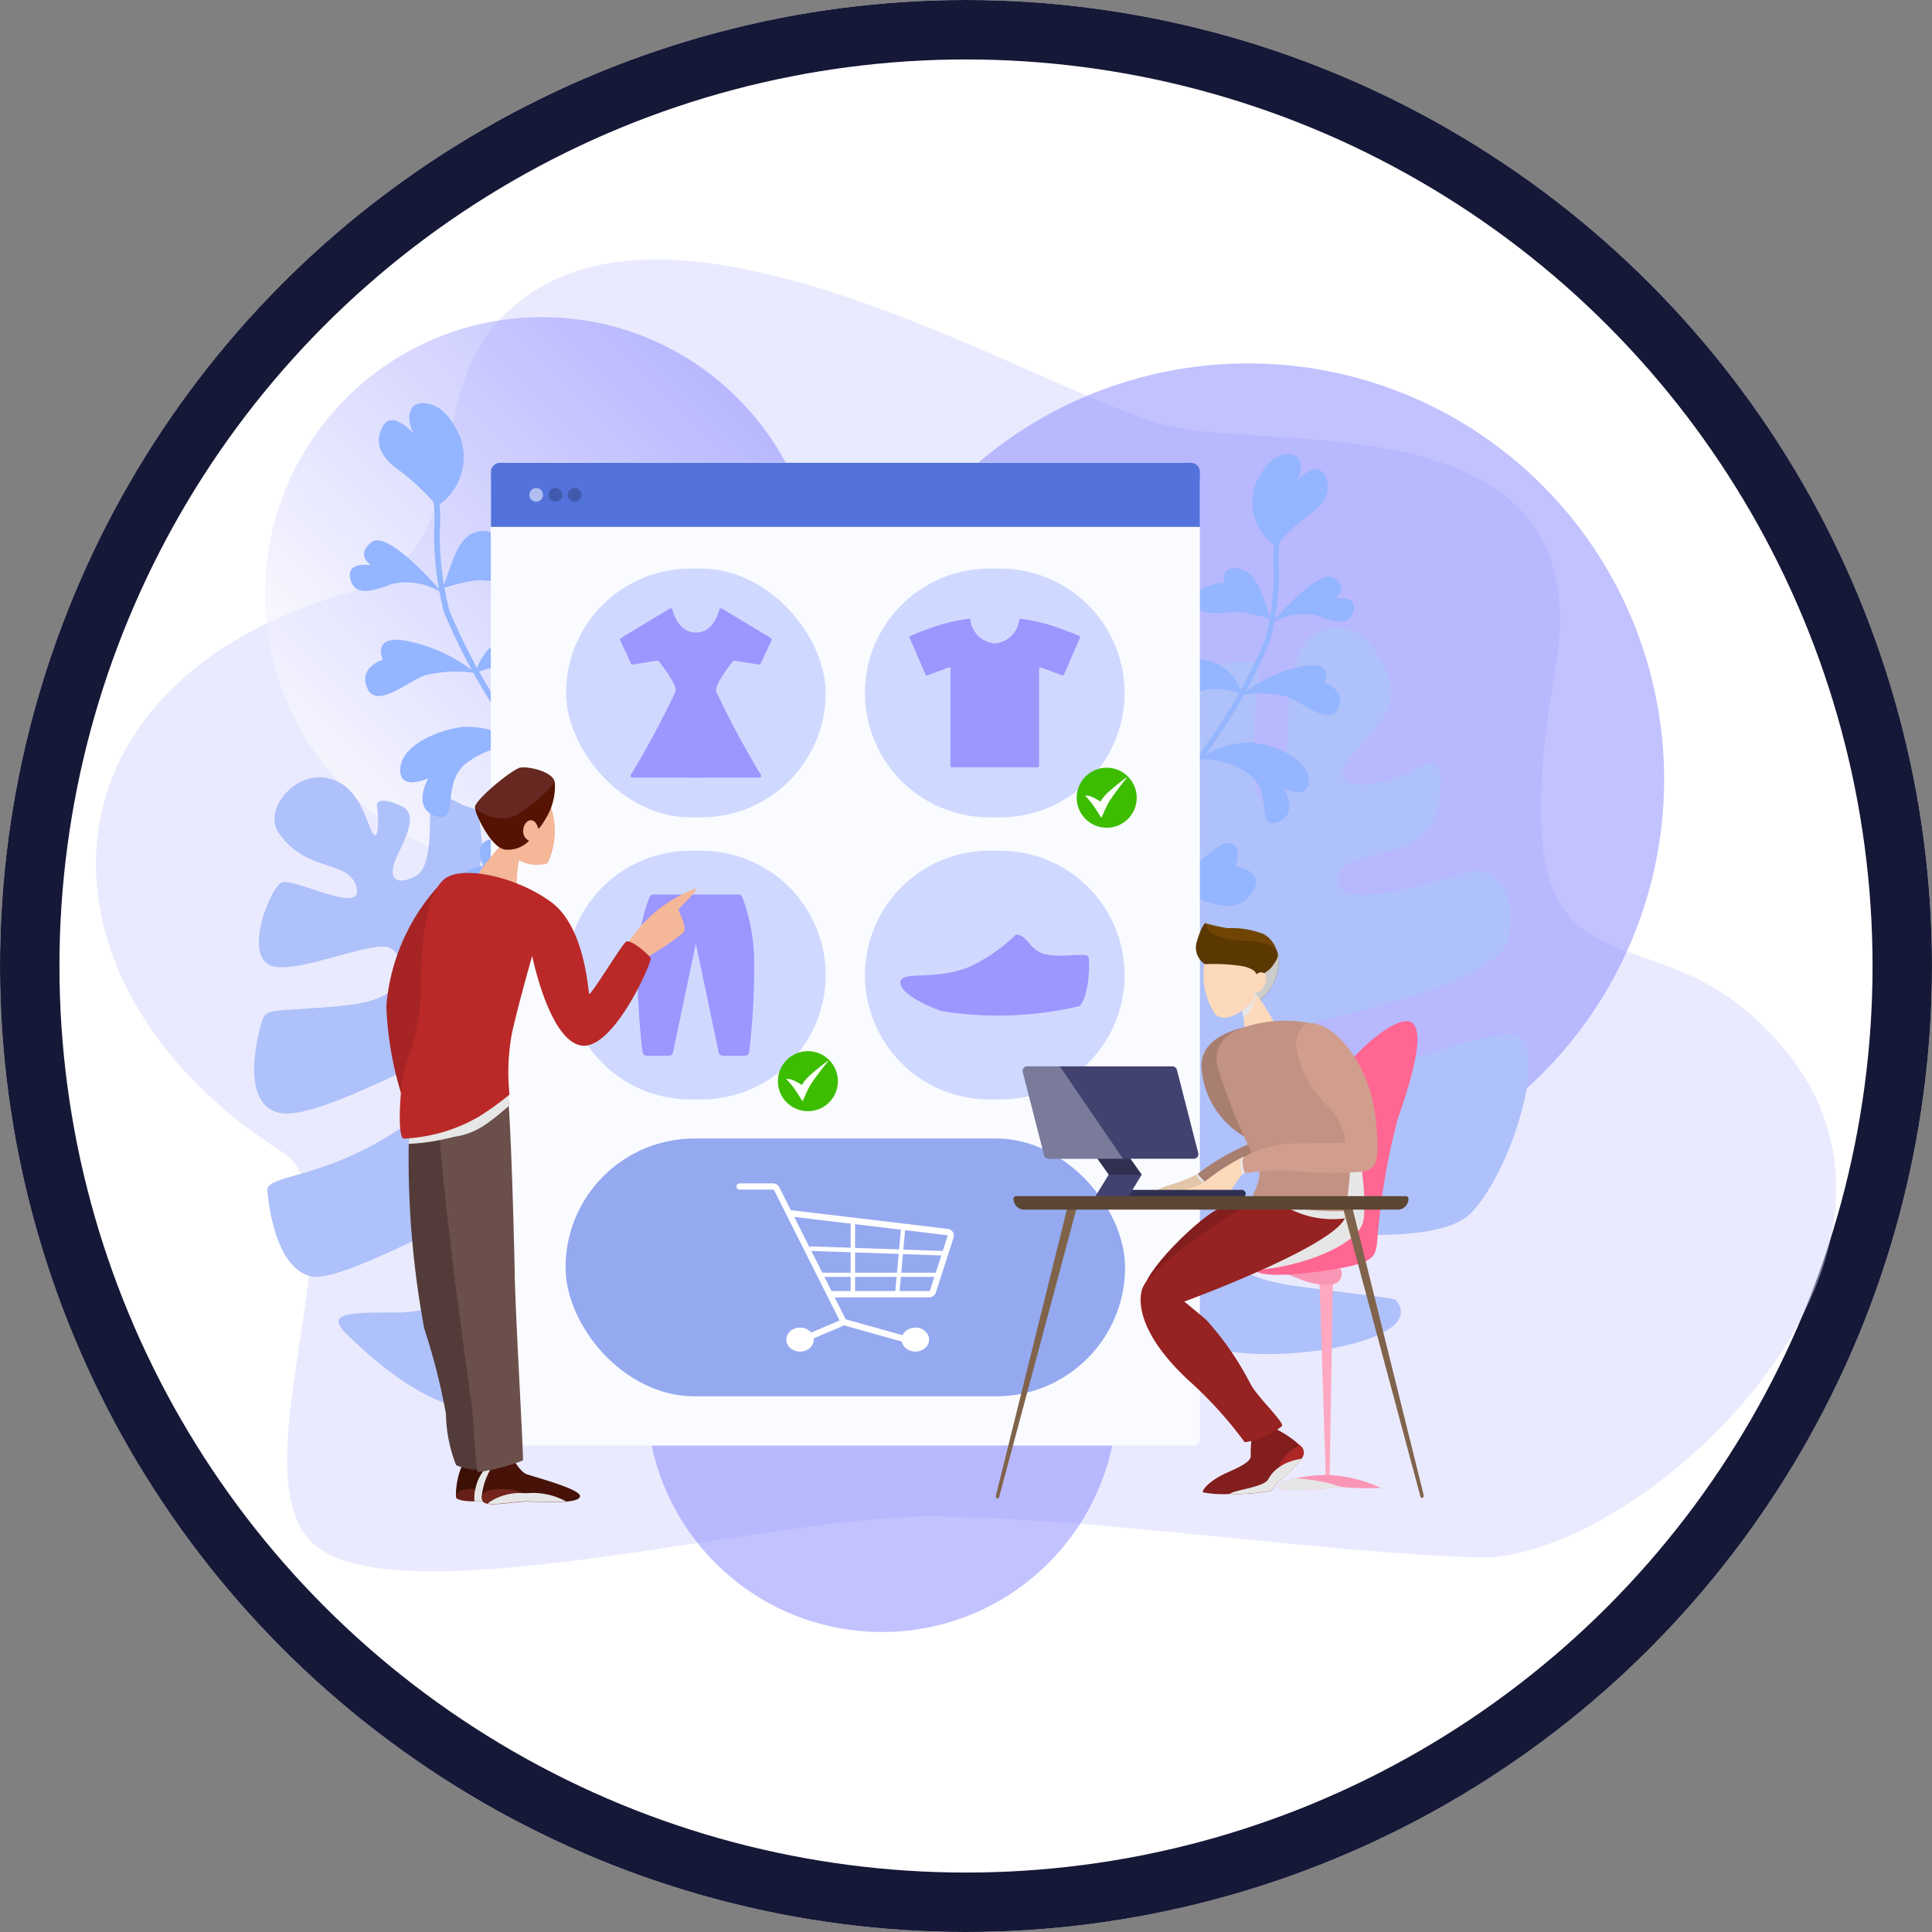 <svg xmlns="http://www.w3.org/2000/svg" xmlns:xlink="http://www.w3.org/1999/xlink" width="65" height="65" viewBox="0 0 65 65">
  <rect x="0" y="0" width="65" height="65" fill="#808080" stroke="none"/>
  <defs>
    <linearGradient id="linear-gradient" y1="0.5" x2="1" y2="0.5" gradientUnits="objectBoundingBox">
      <stop offset="0" stop-color="#fff"/>
      <stop offset="1" stop-color="#8585ff"/>
    </linearGradient>
    <linearGradient id="linear-gradient-2" x1="-6.041" y1="-3.05" x2="-5.041" y2="-3.05" xlink:href="#linear-gradient"/>
    <linearGradient id="linear-gradient-3" x1="-2.919" y1="4.254" x2="-1.919" y2="4.254" xlink:href="#linear-gradient"/>
  </defs>
  <g id="Group_6560" data-name="Group 6560" transform="translate(-622 -608)">
    <g id="Ellipse_241" data-name="Ellipse 241" transform="translate(622 608)" fill="#fff" stroke="#161837" stroke-width="2">
      <circle cx="32.5" cy="32.5" r="32.5" stroke="none"/>
      <circle cx="32.5" cy="32.5" r="31.5" fill="none"/>
    </g>
    <g id="Group_383" data-name="Group 383" transform="translate(-5541.939 -723.942)">
      <path id="Path_1615" data-name="Path 1615" d="M6182.214,1379.8c-5.083,2.875-1.3,8.79-6.693,10.369-10.762,3.15-10.762,13.256-2.1,18.768,2.931,1.865-1.852,11.3,1.313,13.387,3.281,2.166,15.378-1.175,20.606-1.116,5.775.066,12.654,1.187,18.309,1.378s17.768-11.191,8.946-18.468c-4.024-3.319-8.284.011-6.321-11.457,1.537-8.983-9.246-7.275-12.994-8.137S6188.143,1376.449,6182.214,1379.8Z" transform="translate(0 -38.246)" fill="#d6d6ff" opacity="0.5"/>
      <circle id="Ellipse_59" data-name="Ellipse 59" cx="9.314" cy="9.314" r="9.314" transform="translate(6168.999 1351.925) rotate(-45)" opacity="0.5" fill="url(#linear-gradient)"/>
      <path id="Path_1616" data-name="Path 1616" d="M6279.418,1745.3c.941,1.381,2.378.877,2.624,1.846s-2.175-.384-2.539-.16-1.179,2.214-.463,2.726,3.568-.858,4.141-.525.884,1.68-1.492,1.922-2.682.044-2.83.537-.746,2.783.591,3.08,5.581-2.314,5.837-1.953-.3,1.688-2.521,2.939-3.768,1.131-3.724,1.639.293,2.6,1.469,2.875,6.269-2.854,6.928-2.624,1.125,1.883.481,2.2-2.764,1.65-4.49,1.642-2.459.025-1.691.756,3.076,2.989,5.4,2.529,4.469-2.6,4.512-2.475-.675,1.4-.5,1.578,1.043.228,2.023-1.712,3.359-2.5,3.5-4.528-.269-5.954-1.074-5.659-.561,2.7-2.46,3.637-3.439,1.23-2.491.028,3.221-4.439,2.606-6.335-1.923-2.228-2.163-1.7-1.024,3.606-2.791,4.241-.119-.629.784-1.987a4.17,4.17,0,0,0,.612-3.57c-.307-.58-.479.01-.9-.464s-.7-1.025-1.084-.7-.021,2.3-1.078,3-1.577.97-1.633.336,1.393-1.242,1.262-2.732-.158-1.073-.693-1.345-.968-.458-1.038-.164.132,2.226-.477,2.567-1.07.19-.609-.746.549-1.391.083-1.605-.853-.244-.8.038.077,1.24-.147.876-.43-1.624-1.537-1.846S6278.9,1744.545,6279.418,1745.3Z" transform="translate(-106.108 -385.344)" fill="#afc1fa"/>
      <circle id="Ellipse_60" data-name="Ellipse 60" cx="13.998" cy="13.998" r="13.998" transform="translate(6191.931 1344.167)" opacity="0.5" fill="url(#linear-gradient-2)"/>
      <circle id="Ellipse_61" data-name="Ellipse 61" cx="7.92" cy="7.92" r="7.92" transform="translate(6182.411 1378.93) rotate(-45)" opacity="0.5" fill="url(#linear-gradient-3)"/>
      <path id="Path_1617" data-name="Path 1617" d="M6680.319,1638.374c-.925,1.877-.066,5.58-1.116,5.376s-.159-4.7-.4-4.836-2.391-.029-2.889.946,1.039,5.776.524,6.185-2.292-3.623-2.589-4.152-3.042,1.08-3.514,1.823.105,3.852,2.031,6.84,1.926,4.3-.532,2.457-2.622-7.445-3.161-7.659-3.526.859-4.191,3.163a5.372,5.372,0,0,0,1.413,5.159c.929,1.016,2.871,1.955,2.627,2.271a4.39,4.39,0,0,1-3.956.176c-1.361-.845-1.589.89,0,2.16s4.882,1.693,8.173,1.206,2.093,1.659,4.292,2.4,7.6-.113,6.452-1.525c-.076-.093-.267-.079-3.3-.478-3.134-.412-2.863-1.9-2.312-2.029s6.725,1,8.129-.437,2.659-5.748,1.49-5.993-5.059,1.741-7.069,1.151-1.893-1-.19-1.453,6.8-1.458,7.052-3.025-.482-2.381-1.361-2.153-4.53,1.445-4.4.234,3.081-.346,3.411-2.606-.795-.862-1.849-.668-1.978.088-.984-1.008,1.759-1.765.694-3.388A1.421,1.421,0,0,0,6680.319,1638.374Z" transform="translate(-472.572 -284.665)" fill="#afc1fa"/>
      <g id="Group_355" data-name="Group 355" transform="translate(6198.243 1347.227)">
        <g id="Group_354" data-name="Group 354" transform="translate(0 0)">
          <g id="Group_344" data-name="Group 344" transform="translate(3.229 1.958)">
            <path id="Path_1618" data-name="Path 1618" d="M6885.571,1573.177a.085.085,0,0,1-.1-.043,5.568,5.568,0,0,1,.52-5.073c.583-.954,1.2-1.862,1.8-2.74a17.932,17.932,0,0,0,2.334-4.024,9.158,9.158,0,0,0,.285-2.444,3.815,3.815,0,0,1,.276-1.775.085.085,0,1,1,.143.091,3.758,3.758,0,0,0-.249,1.687,9.33,9.33,0,0,1-.292,2.488,17.989,17.989,0,0,1-2.356,4.07c-.6.876-1.213,1.782-1.793,2.733a5.386,5.386,0,0,0-.512,4.911.085.085,0,0,1-.04.113Z" transform="translate(-6885.087 -1557.04)" fill="#94b5ff"/>
          </g>
          <g id="Group_345" data-name="Group 345" transform="translate(7.8)">
            <path id="Path_1619" data-name="Path 1619" d="M6981.572,1519.156a1.756,1.756,0,0,1-.68-2.1c.562-1.259,1.3-1,1.394-.9.278.318-.008.821-.008.821s.632-.734.919-.228.05.958-.5,1.339A7.067,7.067,0,0,0,6981.572,1519.156Z" transform="translate(-6980.747 -1516.069)" fill="#94b5ff"/>
          </g>
          <g id="Group_346" data-name="Group 346" transform="translate(5.88 3.831)">
            <path id="Path_1620" data-name="Path 1620" d="M6943.162,1597.962c-.265-.529-.393-1.568-1.076-1.706s-.515.477-.515.477-.9,0-1,.6,1.23.359,1.55.376A6.206,6.206,0,0,1,6943.162,1597.962Z" transform="translate(-6940.563 -1596.236)" fill="#94b5ff"/>
          </g>
          <g id="Group_347" data-name="Group 347" transform="translate(8.446 4.112)">
            <path id="Path_1621" data-name="Path 1621" d="M6994.262,1603.721s1.627-1.931,2.141-1.548.023.695.023.695.733-.127.628.388-.565.442-1.256.173A1.97,1.97,0,0,0,6994.262,1603.721Z" transform="translate(-6994.262 -1602.123)" fill="#94b5ff"/>
          </g>
          <g id="Group_348" data-name="Group 348" transform="translate(4.461 6.827)">
            <path id="Path_1622" data-name="Path 1622" d="M6913.879,1660.2a1.536,1.536,0,0,0-1.271-1.167c-.829-.214-1.286-.026-1.346.234s.37.425.37.425-.7.048-.762.585,1.337-.156,1.869-.258A2.182,2.182,0,0,1,6913.879,1660.2Z" transform="translate(-6910.868 -1658.942)" fill="#94b5ff"/>
          </g>
          <g id="Group_349" data-name="Group 349" transform="translate(7.471 7.092)">
            <path id="Path_1623" data-name="Path 1623" d="M6973.856,1665.478a4.83,4.83,0,0,1,1.969-.943c1.2-.264.815.54.815.54s.744.229.467.855-1.165-.172-1.725-.383A3.927,3.927,0,0,0,6973.856,1665.478Z" transform="translate(-6973.856 -1664.482)" fill="#94b5ff"/>
          </g>
          <g id="Group_350" data-name="Group 350" transform="translate(2.679 9.29)">
            <path id="Path_1624" data-name="Path 1624" d="M6876.872,1711.429s.229-.633-.908-.874-1.772.127-1.975.451.38.579.38.579-.823.105-.792.692.966.092,1.736-.384A3.19,3.19,0,0,1,6876.872,1711.429Z" transform="translate(-6873.576 -1710.477)" fill="#94b5ff"/>
          </g>
          <g id="Group_351" data-name="Group 351" transform="translate(6.044 9.684)">
            <path id="Path_1625" data-name="Path 1625" d="M6943.986,1719.3a2.846,2.846,0,0,1,1.806-.572c.895.124,1.87.609,1.884,1.277s-.841.269-.841.269.517.89-.229,1.133-.1-1.049-.977-1.635A2.519,2.519,0,0,0,6943.986,1719.3Z" transform="translate(-6943.986 -1718.715)" fill="#94b5ff"/>
          </g>
          <g id="Group_352" data-name="Group 352" transform="translate(0 12.896)">
            <path id="Path_1626" data-name="Path 1626" d="M6821.164,1787.14c-.4-.661-.879-.1-1.337-.472s-.662-.877-1.111-.685-.1.582-.1.582-1.5.265-1,.9,1.634.078,2.326-.169A2.705,2.705,0,0,1,6821.164,1787.14Z" transform="translate(-6817.511 -1785.941)" fill="#94b5ff"/>
          </g>
          <g id="Group_353" data-name="Group 353" transform="translate(3.695 13.073)">
            <path id="Path_1627" data-name="Path 1627" d="M6894.832,1790.7s.2-.317,1.172-.069,1.736-1.116,2.209-.981.173.778.173.778,1.21.149.449,1.04-2.718-.555-3.1-.669A3.448,3.448,0,0,0,6894.832,1790.7Z" transform="translate(-6894.832 -1789.641)" fill="#94b5ff"/>
          </g>
        </g>
      </g>
      <g id="Group_367" data-name="Group 367" transform="translate(6175.702 1345.505)">
        <g id="Group_366" data-name="Group 366" transform="translate(0 0)">
          <g id="Group_356" data-name="Group 356" transform="translate(2.549 2.198)">
            <path id="Path_1628" data-name="Path 1628" d="M6405.077,1544.172a.1.1,0,0,0,.116-.048,6.253,6.253,0,0,0-.583-5.7c-.654-1.072-1.348-2.091-2.019-3.077a20.133,20.133,0,0,1-2.621-4.518,10.324,10.324,0,0,1-.32-2.744,4.293,4.293,0,0,0-.31-1.993.1.1,0,0,0-.161.1,4.219,4.219,0,0,1,.28,1.895,10.464,10.464,0,0,0,.329,2.794,20.2,20.2,0,0,0,2.646,4.571c.67.984,1.363,2,2.014,3.069a6.049,6.049,0,0,1,.575,5.513.094.094,0,0,0,.044.127Z" transform="translate(-6399.164 -1526.052)" fill="#94b5ff"/>
          </g>
          <g id="Group_357" data-name="Group 357" transform="translate(0.981)">
            <path id="Path_1629" data-name="Path 1629" d="M6368.313,1483.515a1.971,1.971,0,0,0,.764-2.354c-.631-1.414-1.463-1.124-1.564-1.007-.312.358.009.922.009.922s-.71-.824-1.032-.256-.058,1.075.563,1.5A7.885,7.885,0,0,1,6368.313,1483.515Z" transform="translate(-6366.35 -1480.048)" fill="#94b5ff"/>
          </g>
          <g id="Group_358" data-name="Group 358" transform="translate(3.109 4.302)">
            <path id="Path_1630" data-name="Path 1630" d="M6410.883,1572c.3-.594.441-1.761,1.208-1.915s.578.536.578.536,1.016,0,1.126.675-1.381.4-1.74.422A7,7,0,0,0,6410.883,1572Z" transform="translate(-6410.883 -1570.064)" fill="#94b5ff"/>
          </g>
          <g id="Group_359" data-name="Group 359" transform="translate(0 4.617)">
            <path id="Path_1631" data-name="Path 1631" d="M6348.965,1578.467s-1.826-2.168-2.4-1.738-.027.78-.027.78-.823-.142-.7.436.634.5,1.41.194A2.212,2.212,0,0,1,6348.965,1578.467Z" transform="translate(-6345.819 -1576.673)" fill="#94b5ff"/>
          </g>
          <g id="Group_360" data-name="Group 360" transform="translate(4.241 7.666)">
            <path id="Path_1632" data-name="Path 1632" d="M6434.567,1641.886a1.722,1.722,0,0,1,1.427-1.311c.931-.24,1.445-.029,1.512.263s-.417.477-.417.477.787.054.855.657-1.5-.175-2.1-.29A2.446,2.446,0,0,0,6434.567,1641.886Z" transform="translate(-6434.567 -1640.471)" fill="#94b5ff"/>
          </g>
          <g id="Group_361" data-name="Group 361" transform="translate(0.522 7.963)">
            <path id="Path_1633" data-name="Path 1633" d="M6360.455,1647.81a5.42,5.42,0,0,0-2.21-1.058c-1.341-.3-.915.607-.915.607s-.836.256-.525.96,1.309-.193,1.937-.43A4.412,4.412,0,0,1,6360.455,1647.81Z" transform="translate(-6356.735 -1646.692)" fill="#94b5ff"/>
          </g>
          <g id="Group_362" data-name="Group 362" transform="translate(5.901 10.431)">
            <path id="Path_1634" data-name="Path 1634" d="M6469.316,1699.4s-.259-.71,1.019-.982,1.99.143,2.217.506-.426.65-.426.65.924.118.889.777-1.085.1-1.949-.431A3.58,3.58,0,0,0,6469.316,1699.4Z" transform="translate(-6469.295 -1698.335)" fill="#94b5ff"/>
          </g>
          <g id="Group_363" data-name="Group 363" transform="translate(1.701 10.873)">
            <path id="Path_1635" data-name="Path 1635" d="M6385.56,1708.245a3.194,3.194,0,0,0-2.026-.642c-1.006.139-2.1.684-2.116,1.433s.945.3.945.3-.581,1,.256,1.272.114-1.177,1.1-1.836A2.831,2.831,0,0,1,6385.56,1708.245Z" transform="translate(-6381.417 -1707.586)" fill="#94b5ff"/>
          </g>
          <g id="Group_364" data-name="Group 364" transform="translate(8.529 14.48)">
            <path id="Path_1636" data-name="Path 1636" d="M6524.307,1784.415c.449-.742.986-.112,1.5-.53s.743-.985,1.247-.769.118.653.118.653,1.685.3,1.117,1.016-1.834.087-2.611-.19A3.032,3.032,0,0,0,6524.307,1784.415Z" transform="translate(-6524.307 -1783.068)" fill="#94b5ff"/>
          </g>
          <g id="Group_365" data-name="Group 365" transform="translate(3.705 14.679)">
            <path id="Path_1637" data-name="Path 1637" d="M6428.125,1788.413s-.229-.356-1.316-.078-1.95-1.253-2.481-1.1-.193.873-.193.873-1.359.168-.5,1.168,3.052-.623,3.482-.751A3.869,3.869,0,0,1,6428.125,1788.413Z" transform="translate(-6423.349 -1787.224)" fill="#94b5ff"/>
          </g>
        </g>
      </g>
      <path id="Path_1638" data-name="Path 1638" d="M6469.021,1522.622v32.262a.227.227,0,0,1-.228.228h-23.4a.228.228,0,0,1-.229-.228v-32.262a.513.513,0,0,1,.006-.078.573.573,0,0,1,.569-.5h22.709A.573.573,0,0,1,6469.021,1522.622Z" transform="translate(-264.713 -174.536)" fill="#fafbff"/>
      <path id="Path_1639" data-name="Path 1639" d="M6469.145,1522.354v1.847h-23.852v-1.847a.31.31,0,0,1,.31-.31h23.231A.31.31,0,0,1,6469.145,1522.354Z" transform="translate(-264.837 -174.532)" fill="#5372db"/>
      <circle id="Ellipse_62" data-name="Ellipse 62" cx="0.23" cy="0.23" r="0.23" transform="translate(6181.749 1348.361)" fill="#b1bff0"/>
      <circle id="Ellipse_63" data-name="Ellipse 63" cx="0.23" cy="0.23" r="0.23" transform="translate(6182.395 1348.361)" fill="#415aad"/>
      <circle id="Ellipse_64" data-name="Ellipse 64" cx="0.23" cy="0.23" r="0.23" transform="translate(6183.041 1348.361)" fill="#415aad"/>
      <rect id="Rectangle_150" data-name="Rectangle 150" width="18.825" height="8.673" rx="4.337" transform="translate(6182.966 1370.246)" fill="#95a9f0"/>
      <g id="Group_378" data-name="Group 378" transform="translate(6188.721 1371.752)">
        <g id="Group_377" data-name="Group 377" transform="translate(0 0)">
          <g id="Group_368" data-name="Group 368">
            <path id="Path_1640" data-name="Path 1640" d="M6620.54,2034.619a.1.1,0,0,1-.093-.065.106.106,0,0,1,.055-.136l1.212-.515.008,0-2.209-4.394a.043.043,0,0,0-.034-.012h-1.122a.1.1,0,0,1,0-.208h1.122a.237.237,0,0,1,.212.125l2.213,4.4a.2.2,0,0,1,.01.159.221.221,0,0,1-.124.129l-1.211.515A.1.1,0,0,1,6620.54,2034.619Z" transform="translate(-6618.256 -2029.284)" fill="#fff"/>
          </g>
          <g id="Group_369" data-name="Group 369" transform="translate(3.604 4.572)">
            <path id="Path_1641" data-name="Path 1641" d="M6695.826,2125.767l-2.146-.6.054-.206,2.146.6Z" transform="translate(-6693.681 -2124.96)" fill="#fff"/>
          </g>
          <g id="Group_370" data-name="Group 370" transform="translate(1.769 0.908)">
            <path id="Path_1642" data-name="Path 1642" d="M6659.979,2051.207h-3.3a.107.107,0,0,1,0-.214h3.3a.039.039,0,0,0,.031-.012l.6-1.858s-.008-.006-.024-.008l-5.224-.625a.106.106,0,0,1-.091-.118.1.1,0,0,1,.115-.094l5.224.625a.236.236,0,0,1,.175.11.215.215,0,0,1,.021.179l-.6,1.858A.235.235,0,0,1,6659.979,2051.207Z" transform="translate(-6655.274 -2048.276)" fill="#fff"/>
          </g>
          <g id="Group_371" data-name="Group 371" transform="translate(2.78 3.008)">
            <path id="Path_1643" data-name="Path 1643" d="M6680.374,2092.379h-3.883a.071.071,0,0,1,0-.143h3.883a.071.071,0,0,1,0,.143Z" transform="translate(-6676.422 -2092.236)" fill="#fff"/>
          </g>
          <g id="Group_372" data-name="Group 372" transform="translate(2.433 2.123)">
            <path id="Path_1644" data-name="Path 1644" d="M6673.744,2074.012h0l-4.51-.156a.076.076,0,0,1-.071-.079.074.074,0,0,1,.077-.074l4.51.156a.077.077,0,0,1,0,.154Z" transform="translate(-6669.16 -2073.703)" fill="#fff"/>
          </g>
          <g id="Group_373" data-name="Group 373" transform="translate(3.841 1.211)">
            <path id="Path_1645" data-name="Path 1645" d="M6698.7,2057.159a.075.075,0,0,1-.074-.077v-2.39a.074.074,0,1,1,.148,0v2.39A.075.075,0,0,1,6698.7,2057.159Z" transform="translate(-6698.629 -2054.616)" fill="#fff"/>
          </g>
          <g id="Group_374" data-name="Group 374" transform="translate(5.335 1.418)">
            <path id="Path_1646" data-name="Path 1646" d="M6729.961,2061.283h-.007a.072.072,0,0,1-.063-.08l.2-2.188a.071.071,0,0,1,.077-.066.074.074,0,0,1,.064.08l-.2,2.188A.071.071,0,0,1,6729.961,2061.283Z" transform="translate(-6729.89 -2058.948)" fill="#fff"/>
          </g>
          <g id="Group_375" data-name="Group 375" transform="translate(1.673 4.855)">
            <ellipse id="Ellipse_65" data-name="Ellipse 65" cx="0.462" cy="0.404" rx="0.462" ry="0.404" fill="#fff"/>
          </g>
          <g id="Group_376" data-name="Group 376" transform="translate(5.552 4.855)">
            <ellipse id="Ellipse_66" data-name="Ellipse 66" cx="0.462" cy="0.404" rx="0.462" ry="0.404" fill="#fff"/>
          </g>
        </g>
      </g>
      <rect id="Rectangle_151" data-name="Rectangle 151" width="8.735" height="8.369" rx="4.185" transform="translate(6182.983 1351.072)" fill="#cfd9ff"/>
      <path id="Rectangle_152" data-name="Rectangle 152" d="M4.185,0H4.55A4.185,4.185,0,0,1,8.735,4.185v0A4.185,4.185,0,0,1,4.55,8.369H4.185A4.185,4.185,0,0,1,0,4.185v0A4.185,4.185,0,0,1,4.185,0Z" transform="translate(6193.04 1351.072)" fill="#cfd9ff"/>
      <path id="Rectangle_153" data-name="Rectangle 153" d="M4.185,0H4.55A4.185,4.185,0,0,1,8.735,4.185v0A4.185,4.185,0,0,1,4.55,8.369H4.185A4.185,4.185,0,0,1,0,4.185v0A4.185,4.185,0,0,1,4.185,0Z" transform="translate(6182.983 1360.564)" fill="#cfd9ff"/>
      <path id="Rectangle_154" data-name="Rectangle 154" d="M4.185,0H4.55A4.185,4.185,0,0,1,8.735,4.185v0A4.185,4.185,0,0,1,4.55,8.369H4.185A4.185,4.185,0,0,1,0,4.185v0A4.185,4.185,0,0,1,4.185,0Z" transform="translate(6193.04 1360.564)" fill="#cfd9ff"/>
      <g id="Group_379" data-name="Group 379" transform="translate(6194.536 1352.76)">
        <path id="Path_1647" data-name="Path 1647" d="M6799.42,1632.693a.9.9,0,0,0,.839-.8.039.039,0,0,1,.044-.032,6,6,0,0,1,1.259.3c.473.172.655.249.723.279a.041.041,0,0,1,.02.053l-.544,1.253a.04.04,0,0,1-.051.022l-.729-.271a.04.04,0,0,0-.054.038v3.28a.041.041,0,0,1-.041.04h-1.437a.041.041,0,0,1-.041-.04l.013-4.121" transform="translate(-6796.565 -1631.861)" fill="#9c96ff"/>
        <path id="Path_1648" data-name="Path 1648" d="M6742.83,1632.693a.9.9,0,0,1-.839-.8.039.039,0,0,0-.044-.032,6.016,6.016,0,0,0-1.259.3c-.473.172-.655.249-.722.279a.04.04,0,0,0-.021.053l.544,1.253a.04.04,0,0,0,.051.022l.729-.271a.04.04,0,0,1,.054.038v3.28a.041.041,0,0,0,.041.04h1.438a.04.04,0,0,0,.04-.04l-.013-4.121" transform="translate(-6739.943 -1631.861)" fill="#9c96ff"/>
      </g>
      <g id="Group_381" data-name="Group 381" transform="translate(6184.798 1352.409)">
        <g id="Group_380" data-name="Group 380" transform="translate(0 0)">
          <path id="Path_1649" data-name="Path 1649" d="M6538.715,1625.326c-.554,0-.748-.559-.8-.772a.061.061,0,0,0-.091-.037l-1.644.991a.061.061,0,0,0-.023.078l.362.778a.06.06,0,0,0,.064.035l.814-.131a.061.061,0,0,1,.058.022c.111.139.6.764.568,1.01a31.246,31.246,0,0,1-1.509,2.812.061.061,0,0,0,.054.092h2.324Z" transform="translate(-6536.149 -1624.509)" fill="#9c96ff"/>
          <path id="Path_1650" data-name="Path 1650" d="M6585.771,1625.326c.555,0,.748-.559.8-.772a.061.061,0,0,1,.091-.037l1.645.991a.062.062,0,0,1,.023.078l-.362.778a.061.061,0,0,1-.065.035l-.813-.131a.061.061,0,0,0-.058.022c-.112.139-.6.764-.568,1.01a31.213,31.213,0,0,0,1.508,2.812.061.061,0,0,1-.053.092h-2.325Z" transform="translate(-6583.232 -1624.509)" fill="#9c96ff"/>
        </g>
      </g>
      <g id="Group_382" data-name="Group 382" transform="translate(6185.383 1362.038)">
        <path id="Path_1651" data-name="Path 1651" d="M6587.328,1826.006h1.536a.144.144,0,0,1,.133.088,6.226,6.226,0,0,1,.4,2.232,23.883,23.883,0,0,1-.168,2.975.145.145,0,0,1-.144.128h-.74a.144.144,0,0,1-.142-.115l-.786-3.743Z" transform="translate(-6585.468 -1826.006)" fill="#9c96ff"/>
        <path id="Path_1652" data-name="Path 1652" d="M6550.482,1826.006h-1.536a.145.145,0,0,0-.133.088,6.226,6.226,0,0,0-.4,2.232,23.759,23.759,0,0,0,.168,2.975.145.145,0,0,0,.144.128h.74a.145.145,0,0,0,.142-.115l.786-3.743Z" transform="translate(-6548.408 -1826.006)" fill="#9c96ff"/>
      </g>
      <path id="Path_1653" data-name="Path 1653" d="M6737.49,1854.232c.4,0,.44.529.984.661s1.4-.073,1.454.088.03,1.366-.309,1.659a11.946,11.946,0,0,1-4.64.162c-.822-.294-1.513-.734-1.351-1.043s1.454.059,2.584-.587A5.79,5.79,0,0,0,6737.49,1854.232Z" transform="translate(-539.371 -490.846)" fill="#9c96ff"/>
      <circle id="Ellipse_67" data-name="Ellipse 67" cx="1.01" cy="1.01" r="1.01" transform="translate(6190.11 1367.307)" fill="#3dbd00"/>
      <path id="Path_1654" data-name="Path 1654" d="M6653.253,1943.79a.008.008,0,0,0,0,.014,2.061,2.061,0,0,1,.251.294c.2.288.274.434.289.434s.1-.252.258-.537a9.548,9.548,0,0,1,.6-.8.008.008,0,0,0-.01-.012,7.147,7.147,0,0,0-.672.549,1.65,1.65,0,0,0-.2.254.007.007,0,0,1-.01,0,1.941,1.941,0,0,0-.309-.165A.465.465,0,0,0,6653.253,1943.79Z" transform="translate(-462.852 -575.546)" fill="#fff"/>
      <circle id="Ellipse_68" data-name="Ellipse 68" cx="1.01" cy="1.01" r="1.01" transform="translate(6200.163 1357.771)" fill="#3dbd00"/>
      <path id="Path_1655" data-name="Path 1655" d="M6863.628,1744.243a.008.008,0,0,0,0,.014,2.135,2.135,0,0,1,.251.294c.2.288.274.434.288.434s.1-.252.259-.537a9.771,9.771,0,0,1,.595-.8c.007-.007,0-.016-.01-.012a7.26,7.26,0,0,0-.673.549,1.6,1.6,0,0,0-.2.254.008.008,0,0,1-.011,0,1.911,1.911,0,0,0-.309-.165A.461.461,0,0,0,6863.628,1744.243Z" transform="translate(-663.174 -385.534)" fill="#fff"/>
      <path id="Path_1656" data-name="Path 1656" d="M6975.182,1860.909c-.014.015-.027.028-.042.041a1.225,1.225,0,0,1-.351-.228.176.176,0,0,1-.025-.058,3.012,3.012,0,0,1-.071-.425,4.5,4.5,0,0,1-.033-1.31c.092,0,.926-.158,1.137.357a.481.481,0,0,1,.032.1A1.76,1.76,0,0,1,6975.182,1860.909Z" transform="translate(-768.874 -495.297)" fill="#5b3702"/>
      <path id="Path_1657" data-name="Path 1657" d="M6974.855,1868.478a.7.7,0,0,1-.416-.244.619.619,0,0,1-.156-.313c0-.045.028-.08.085-.111.2-.11.7-.173.938-.513.151-.217.19-.284.166-.44a.517.517,0,0,1,.032.1A1.757,1.757,0,0,1,6974.855,1868.478Z" transform="translate(-768.548 -502.866)" fill="#ccc" style="mix-blend-mode: multiply;isolation: isolate"/>
      <path id="Path_1658" data-name="Path 1658" d="M6979.478,1880.932c.223-.234.364-.166.426-.037a.6.6,0,0,1-.21.53.484.484,0,0,1-.345,0C6979.343,1881.394,6979.478,1880.932,6979.478,1880.932Z" transform="translate(-773.372 -516.122)" fill="#fcd9bb"/>
      <path id="Path_1659" data-name="Path 1659" d="M6974.565,1895.654a2.838,2.838,0,0,1-1.072.161,3.826,3.826,0,0,0-.041-.481,1.057,1.057,0,0,0-.077-.313c-.078-.126.395-.543.422-.567h0a.664.664,0,0,1,.088.095A6.2,6.2,0,0,1,6974.565,1895.654Z" transform="translate(-767.675 -529.144)" fill="#fcd9bb"/>
      <path id="Path_1660" data-name="Path 1660" d="M6973.886,1894.547a1.29,1.29,0,0,1-.434.786,1.057,1.057,0,0,0-.077-.313c-.078-.126.395-.543.422-.567h0A.664.664,0,0,1,6973.886,1894.547Z" transform="translate(-767.675 -529.144)" fill="#e6e6e6" style="mix-blend-mode: multiply;isolation: isolate"/>
      <path id="Path_1661" data-name="Path 1661" d="M6947.381,1871.861a2.385,2.385,0,0,0,.329,1.823c.427.443,1.256-.386,1.3-.452a9.063,9.063,0,0,0,.094-1.175A11.269,11.269,0,0,0,6947.381,1871.861Z" transform="translate(-742.894 -507.632)" fill="#fcd9bb"/>
      <path id="Path_1662" data-name="Path 1662" d="M6943.815,1847.856l0,.031s.018-.168-.437-.275a6.33,6.33,0,0,0-1.286-.07.667.667,0,0,1-.259-.8c.127-.439.25-.575.275-.583s.267.333.374.37,1.146.123,1.293.287a1.431,1.431,0,0,1,.3.567C6944.08,1847.489,6943.815,1847.856,6943.815,1847.856Z" transform="translate(-737.614 -483.161)" fill="#5b3702"/>
      <path id="Path_1663" data-name="Path 1663" d="M6948.244,1846.165a6.065,6.065,0,0,0,.756.168,2.962,2.962,0,0,1,1.231.209,1.007,1.007,0,0,1,.425.566.652.652,0,0,0-.281-.221,3.572,3.572,0,0,0-.889-.138,2.2,2.2,0,0,1-.979-.216A.542.542,0,0,1,6948.244,1846.165Z" transform="translate(-743.754 -483.164)" fill="#704402"/>
      <path id="Path_1664" data-name="Path 1664" d="M6912.979,2021.937a.548.548,0,0,1-.036.063.344.344,0,0,1-.049.063.791.791,0,0,1-.218.179,1.265,1.265,0,0,1-.308.109c-.47.12-1.211.19-1.226.094-.018-.123.29-.252.622-.351a4.976,4.976,0,0,0,.839-.329,1.5,1.5,0,0,0,.135-.078s.036.008.083.021a.566.566,0,0,1,.188.072A.221.221,0,0,1,6912.979,2021.937Z" transform="translate(-708.425 -650.299)" fill="#e3c5a8"/>
      <path id="Path_1665" data-name="Path 1665" d="M6949.795,2202.038a3.149,3.149,0,0,1-.283.511c-.154.248-.343.537-.489.743a1.582,1.582,0,0,1-.214.267,6.382,6.382,0,0,1-1.373.1,3.457,3.457,0,0,1-.906-.053c-.043-.091.26-.423.825-.67s.776-.392.782-.549a4.342,4.342,0,0,1,.037-.694,4.956,4.956,0,0,1,.727-.254,3.314,3.314,0,0,1,.893.592A.026.026,0,0,1,6949.795,2202.038Z" transform="translate(-742.117 -821.456)" fill="#821e1d"/>
      <path id="Path_1666" data-name="Path 1666" d="M6999.248,2214.28a.039.039,0,0,1-.008.012,5.386,5.386,0,0,1-.812.8h0a.98.98,0,0,1,.05-.521,1.185,1.185,0,0,1,.1-.218,1.474,1.474,0,0,1,.619-.526A.3.3,0,0,1,6999.248,2214.28Z" transform="translate(-791.523 -833.26)" fill="#ab2625"/>
      <path id="Path_1667" data-name="Path 1667" d="M6907.952,2045.594c-.7.181-2.871,2.373-2.649,2.832s3.739-2.536,3.715-2.717S6907.952,2045.594,6907.952,2045.594Z" transform="translate(-702.849 -673.052)" fill="#821e1d"/>
      <path id="Path_1668" data-name="Path 1668" d="M7028.706,2098.532h0a.072.072,0,0,1-.067-.076l-.219-6.858.468.007-.116,6.85A.074.074,0,0,1,7028.706,2098.532Z" transform="translate(-820.098 -716.868)" fill="#ffa8c2"/>
      <path id="Path_1669" data-name="Path 1669" d="M7007.071,2088.847a.368.368,0,0,1-.307.539,2.289,2.289,0,0,1-.931-.136c-.181-.066-.511-.208-.573-.214s.086-.215.643-.216S7007.071,2088.847,7007.071,2088.847Z" transform="translate(-798.033 -714.223)" fill="#fa96b5"/>
      <path id="Path_1670" data-name="Path 1670" d="M6986.96,1916.669c.234-.431,1.651-1.737,2.144-1.478s.05,1.848-.443,3.24a22.89,22.89,0,0,0-.7,4.213c-.062.37-.086.579-.936.764s-2.724.431-3.105.173S6986.96,1916.669,6986.96,1916.669Z" transform="translate(-777.693 -548.86)" fill="#ff6692"/>
      <path id="Path_1671" data-name="Path 1671" d="M6982.705,1990.391c1.589-.086,3.536-.862,3.671-1.663s-.114-3.035-.706-3.343S6982.705,1990.391,6982.705,1990.391Z" transform="translate(-776.568 -615.719)" fill="#e6e6e6" style="mix-blend-mode: multiply;isolation: isolate"/>
      <path id="Path_1672" data-name="Path 1672" d="M6909.619,2023.733a.324.324,0,0,1-.033.148c-.461.988-5.4,2.8-5.4,2.8s.27.218.739.616a9.979,9.979,0,0,1,1.478,2.137c.234.458,1.121,1.271,1.072,1.432a2.491,2.491,0,0,1-1.257.547,13.671,13.671,0,0,0-1.922-2.112c-1.355-1.268-1.713-2.342-1.54-3.006s2.291-2.1,3.2-2.668a10.686,10.686,0,0,0,1.441-1.134c.3-.372,1.834.173,2.159.976A.826.826,0,0,1,6909.619,2023.733Z" transform="translate(-700.402 -650.949)" fill="#962221"/>
      <path id="Path_1673" data-name="Path 1673" d="M6942.047,2022.072a.065.065,0,0,1-.034-.009.194.194,0,0,1-.047-.028.916.916,0,0,1-.243-.27,1.513,1.513,0,0,0,.135-.078s.036.008.083.021a.825.825,0,0,1,.115.261.207.207,0,0,1,.006.031C6942.068,2022.042,6942.064,2022.07,6942.047,2022.072Z" transform="translate(-737.544 -650.299)" fill="#e6e6e6" style="mix-blend-mode: multiply;isolation: isolate"/>
      <path id="Path_1674" data-name="Path 1674" d="M6944.459,1919.3c-.78.181-1.52.567-1.47,1.38a2.916,2.916,0,0,0,1.38,2.267c.854.5.378.271.156.312a7.784,7.784,0,0,0-1.665.978c.037.074.252.259.277.326a7.964,7.964,0,0,0,2.083-.881C6945.231,1923.52,6944.459,1919.3,6944.459,1919.3Z" transform="translate(-738.626 -552.802)" fill="#a87e71"/>
      <path id="Path_1675" data-name="Path 1675" d="M6935,2011.148a.316.316,0,0,0-.093.075,2.883,2.883,0,0,0-.352.5,6.014,6.014,0,0,1-1.436.079h0c-.112,0-.184-.015-.184-.03,0-.064.441-.144.663-.287a.435.435,0,0,0,.04-.028l.05-.038c.013-.011.028-.022.043-.032a7.144,7.144,0,0,1,1.145-.736c.034-.016.067-.03.1-.042C6934.976,2010.612,6935.137,2011.086,6935,2011.148Z" transform="translate(-729.178 -639.753)" fill="#fcd9bb"/>
      <path id="Path_1676" data-name="Path 1676" d="M6973.2,2011.148a.329.329,0,0,0-.093.075,1.128,1.128,0,0,1-.03-.569c.033-.016.066-.03.1-.042C6973.171,2010.612,6973.331,2011.086,6973.2,2011.148Z" transform="translate(-767.372 -639.753)" fill="#e6e6e6" style="mix-blend-mode: multiply;isolation: isolate"/>
      <path id="Path_1677" data-name="Path 1677" d="M7007.134,2045.165a.323.323,0,0,1-.033.148,3.155,3.155,0,0,1-1.976-.385,18.28,18.28,0,0,1,1.949-.031A.813.813,0,0,1,7007.134,2045.165Z" transform="translate(-797.916 -672.381)" fill="#e6e6e6" style="mix-blend-mode: multiply;isolation: isolate"/>
      <path id="Path_1678" data-name="Path 1678" d="M6957.1,1915.1c-.649.219-1.068.583-.944,1.314a19.141,19.141,0,0,0,1.338,3.261c.263.5-.191,1.055-.158,1.211a9.876,9.876,0,0,0,3.123.407,10.319,10.319,0,0,0,.115-3.006c-.222-.517-.936-3.236-1.363-3.326A4.326,4.326,0,0,0,6957.1,1915.1Z" transform="translate(-751.264 -548.607)" fill="#c29284"/>
      <path id="Path_1679" data-name="Path 1679" d="M6976.6,1916.466a.318.318,0,0,1,.214-.057c.968.076,2.007,1.589,2.173,3.176.172,1.643,0,1.684-.4,1.823a13.054,13.054,0,0,1-2.571-.041c-.69-.033-1.392.115-1.423.078s-.142-.427-.024-.536a3.722,3.722,0,0,1,1.809-.446c.961-.025,1.61-.017,1.61-.017a2.154,2.154,0,0,0-.559-1.191,3.455,3.455,0,0,1-1.092-1.963A.855.855,0,0,1,6976.6,1916.466Z" transform="translate(-768.771 -550.05)" fill="#d19e8d"/>
      <path id="Path_1680" data-name="Path 1680" d="M7002.659,2235.075a10.371,10.371,0,0,1-1.315-.029c-.1,0-.2.011-.3.022-.9.094-1.908.135-1.855-.06.025-.1.273-.188.6-.257a5.425,5.425,0,0,1,1.1-.114A4.721,4.721,0,0,1,7002.659,2235.075Z" transform="translate(-792.259 -853.072)" fill="#fa96b5"/>
      <path id="Path_1681" data-name="Path 1681" d="M6803.517,2043.55l-2.629,9.8c-.009.034-.033.055-.058.053h0c-.038,0-.062-.06-.049-.111l2.437-9.82Z" transform="translate(-603.333 -671.045)" fill="#80634b"/>
      <path id="Path_1682" data-name="Path 1682" d="M7044.629,2043.154l2.63,9.8c.009.034.032.056.058.053h0c.037,0,.063-.06.05-.111l-2.437-9.82Z" transform="translate(-835.533 -670.668)" fill="#80634b"/>
      <rect id="Rectangle_155" data-name="Rectangle 155" width="4.296" height="0.253" rx="0.126" transform="translate(6201.554 1371.974)" fill="#303052"/>
      <path id="Path_1683" data-name="Path 1683" d="M6870.692,2023.789h1.1a.006.006,0,0,0,0,0l.459-.75s0-.011-.006-.011h-1.1a.006.006,0,0,0,0,0l-.458.75A.007.007,0,0,0,6870.692,2023.789Z" transform="translate(-669.902 -651.572)" fill="#424270"/>
      <path id="Rectangle_156" data-name="Rectangle 156" d="M.09,0H13.2a.09.09,0,0,1,.09.09v0a.364.364,0,0,1-.364.364H.364A.364.364,0,0,1,0,.09v0A.09.09,0,0,1,.09,0Z" transform="translate(6198.037 1372.185)" fill="#5c4634"/>
      <path id="Path_1684" data-name="Path 1684" d="M6872.261,2010.108h-1.1a.006.006,0,0,1,0,0l-.458-.647a.007.007,0,0,1,.005-.011h1.1a.006.006,0,0,1,0,0l.457.648A.007.007,0,0,1,6872.261,2010.108Z" transform="translate(-669.918 -638.643)" fill="#303052"/>
      <path id="Path_1685" data-name="Path 1685" d="M6825.424,1950.151h-4.886a.153.153,0,0,1-.148-.115l-.718-2.8a.155.155,0,0,1,.149-.193h4.886a.155.155,0,0,1,.149.116l.717,2.8A.154.154,0,0,1,6825.424,1950.151Z" transform="translate(-621.321 -579.224)" fill="#424270"/>
      <path id="Path_1686" data-name="Path 1686" d="M6823.04,1950.151h-2.5a.153.153,0,0,1-.148-.115l-.718-2.8a.155.155,0,0,1,.149-.193h1.095Z" transform="translate(-621.321 -579.224)" fill="#fff" opacity="0.3" style="mix-blend-mode: soft-light;isolation: isolate"/>
      <path id="Path_1687" data-name="Path 1687" d="M6967.972,2223.256a.075.075,0,0,1-.007.012,5.349,5.349,0,0,1-.812.8,1.564,1.564,0,0,1-.214.267,6.371,6.371,0,0,1-1.373.1c.146-.135,1.148-.214,1.295-.5a1.1,1.1,0,0,1,.34-.38,1.5,1.5,0,0,1,.441-.222A1.78,1.78,0,0,1,6967.972,2223.256Z" transform="translate(-760.247 -842.235)" fill="#e6e6e6" style="mix-blend-mode: multiply;isolation: isolate"/>
      <path id="Path_1688" data-name="Path 1688" d="M7001.344,2237.329c-.1,0-.2.011-.3.022-.9.094-1.908.135-1.855-.06.025-.1.273-.188.6-.257A5.87,5.87,0,0,1,7001.344,2237.329Z" transform="translate(-792.259 -855.354)" fill="#e6e6e6" style="mix-blend-mode: multiply;isolation: isolate"/>
      <path id="Path_1689" data-name="Path 1689" d="M6462.663,1763.753a2.537,2.537,0,0,1-.1,1.922,1.235,1.235,0,0,1-1.08-.172c-.183-.194.111-1.412.293-1.562A2.471,2.471,0,0,1,6462.663,1763.753Z" transform="translate(-280.199 -404.69)" fill="#f4b798"/>
      <path id="Path_1690" data-name="Path 1690" d="M6436.383,1790.522c-.244.3-.875,1.013-.82,1.146a3.426,3.426,0,0,0,1.334.249,3.789,3.789,0,0,1,.1-.969C6437.108,1790.583,6436.383,1790.522,6436.383,1790.522Z" transform="translate(-255.569 -430.18)" fill="#f4b798"/>
      <path id="Path_1691" data-name="Path 1691" d="M6435.965,1748.606a.979.979,0,0,1-.81.3c-.494-.062-1.055-1.316-1-1.392a12.6,12.6,0,0,1,2.675-.875,2.084,2.084,0,0,1-.258,1.141c-.245.43-.3.425-.3.425s-.059-.276-.233-.286C6435.779,1747.9,6435.612,1748.447,6435.965,1748.606Z" transform="translate(-254.224 -388.38)" fill="#561304"/>
      <path id="Path_1692" data-name="Path 1692" d="M6436.722,1736.98c-.054-.383-1-.563-1.2-.481-.363.146-1.6,1.177-1.476,1.356a1.361,1.361,0,0,0,1.334.26A5.118,5.118,0,0,0,6436.722,1736.98Z" transform="translate(-254.12 -378.72)" fill="#662820"/>
      <path id="Path_1693" data-name="Path 1693" d="M6542.044,1822.2c-.018.06.333.6.154.785a8.159,8.159,0,0,1-1.028.711,1.679,1.679,0,0,1-.3.158c-.127.028-.6-.4-.6-.4.05-.088.1-.174.163-.258a4.622,4.622,0,0,1,2.208-1.708C6542.674,1821.6,6542.06,1822.139,6542.044,1822.2Z" transform="translate(-355.277 -459.659)" fill="#f4b798"/>
      <path id="Path_1694" data-name="Path 1694" d="M6421.708,2226.158a1.121,1.121,0,0,1-.238.019c-.111,0-.246,0-.382,0a2.1,2.1,0,0,1-.576-.062.115.115,0,0,1-.047-.083,2.589,2.589,0,0,1,.274-1.183s.91-.017.994.213a.072.072,0,0,1,.006.025A7.756,7.756,0,0,1,6421.708,2226.158Z" transform="translate(-241.187 -843.75)" fill="#3d1006"/>
      <path id="Path_1695" data-name="Path 1695" d="M6421.64,2244.726a.066.066,0,0,1-.028.012,3.186,3.186,0,0,1-.348.016c-.29,0-.649-.032-.628-.174.028-.211.367-.26.659-.251a1.092,1.092,0,0,1,.434.073C6421.783,2244.463,6421.719,2244.672,6421.64,2244.726Z" transform="translate(-241.357 -862.3)" fill="#661f18"/>
      <path id="Path_1696" data-name="Path 1696" d="M6434.19,2229.787a1.1,1.1,0,0,1-.238.019.063.063,0,0,1-.028.012,3.228,3.228,0,0,1-.348.016.173.173,0,0,1-.006-.029,1.1,1.1,0,0,1,.036-.4,1.381,1.381,0,0,1,.408-.75.524.524,0,0,1,.2.029s0,0,0,0a.073.073,0,0,1,.006.025A7.758,7.758,0,0,1,6434.19,2229.787Z" transform="translate(-253.669 -847.379)" fill="#e6e6e6" style="mix-blend-mode: multiply;isolation: isolate"/>
      <path id="Path_1697" data-name="Path 1697" d="M6442.181,2224.245c-.021.1-.214.149-.464.173a5.728,5.728,0,0,1-.856,0h-.006c-.1-.007-.2-.014-.27-.022-.344-.04-1.111.065-1.471.055a.413.413,0,0,1-.174-.028c-.048-.029-.068-.1-.062-.207a2.217,2.217,0,0,1,.316-.921,4.62,4.62,0,0,1,.672-.336c.083,0,.274.445.52.536S6442.234,2224,6442.181,2224.245Z" transform="translate(-258.728 -841.955)" fill="#471208"/>
      <path id="Path_1698" data-name="Path 1698" d="M6440.722,2245.082h0c-.035,0-.08.005-.445-.007-.334-.012-.994.128-1.321.078-.092-.013-.158-.041-.184-.092a.249.249,0,0,1-.028-.183c.073-.273.779-.229,1.022-.2a1.682,1.682,0,0,1,.372.117A4.092,4.092,0,0,1,6440.722,2245.082Z" transform="translate(-258.589 -862.614)" fill="#75241b"/>
      <path id="Path_1699" data-name="Path 1699" d="M6389.659,1991.178a.578.578,0,0,1-.278.016,1.761,1.761,0,0,1-.708-.157,4.889,4.889,0,0,1-.343-1.726,21.126,21.126,0,0,0-.731-2.871,31.383,31.383,0,0,1-.521-6.211,4.678,4.678,0,0,1,.056-.541c0-.032.011-.061.017-.09l.143-.045,1.236-.394s0,.012,0,.035c.01.094.038.379.079.8C6388.873,1982.708,6389.687,1991.127,6389.659,1991.178Z" transform="translate(-209.388 -609.803)" fill="#523b38"/>
      <path id="Path_1700" data-name="Path 1700" d="M6411.571,1973.074a7.012,7.012,0,0,1-1.512.392c-.01,0-.02-.032-.029-.08-.072-.383-.145-2.012-.2-2.322s-.886-6.26-1.051-8.772c-.018-.257-.028-.479-.029-.654,0,0,.179-.105.435-.253a13.425,13.425,0,0,1,1.793-.926h0a.042.042,0,0,1,.029,0,2.635,2.635,0,0,1,.087.694c.1,1.438.183,4.693.2,5.619C6411.306,1967.968,6411.6,1973,6411.571,1973.074Z" transform="translate(-230.038 -591.995)" fill="#6b4f4b"/>
      <path id="Path_1701" data-name="Path 1701" d="M6373.69,1814.047a6.832,6.832,0,0,0-2.026,4.319,11.432,11.432,0,0,0,.7,3.544C6372.583,1822.088,6373.69,1814.047,6373.69,1814.047Z" transform="translate(-194.727 -452.581)" fill="#a62524"/>
      <path id="Path_1702" data-name="Path 1702" d="M6390.781,1961.169c-.236.185-.358.319-.779.613a2.456,2.456,0,0,1-1.055.417c-.155.039-.319.074-.483.108a6.694,6.694,0,0,1-1.049.129,4.678,4.678,0,0,1,.056-.541l.159-.135c.323-.273.675-.56.871-.7a4.51,4.51,0,0,1,2.161-.589h.031A2.607,2.607,0,0,1,6390.781,1961.169Z" transform="translate(-209.725 -592.01)" fill="#e6e6e6" style="mix-blend-mode: multiply;isolation: isolate"/>
      <path id="Path_1703" data-name="Path 1703" d="M6382.68,1810.964c-.85.522-.864,3.09-.864,4.076a7.561,7.561,0,0,1-.543,2.326c-.155.554-.266,2.315-.044,2.381a5.53,5.53,0,0,0,2.525-.731,9.246,9.246,0,0,0,1.042-.753,7.118,7.118,0,0,1,.088-2.093c.254-1.108.675-2.57.675-2.57s.565,2.824,1.64,3.013,2.36-2.735,2.348-2.924c-.005-.083-.675-.676-.831-.565s-1.2,1.849-1.241,1.75-.133-2.248-1.285-3.09S6383.312,1810.576,6382.68,1810.964Z" transform="translate(-203.715 -449.498)" fill="#ba2928"/>
      <path id="Path_1704" data-name="Path 1704" d="M6445.946,2247.8a5.761,5.761,0,0,1-.856,0h-.005c-.035,0-.08.005-.445-.007-.333-.012-.994.128-1.321.079a.194.194,0,0,1,.025-.04,1.847,1.847,0,0,1,1.158-.315c.053,0,.106,0,.161,0A2.277,2.277,0,0,1,6445.946,2247.8Z" transform="translate(-262.957 -865.34)" fill="#e6e6e6" style="mix-blend-mode: multiply;isolation: isolate"/>
    </g>
  </g>
</svg>
